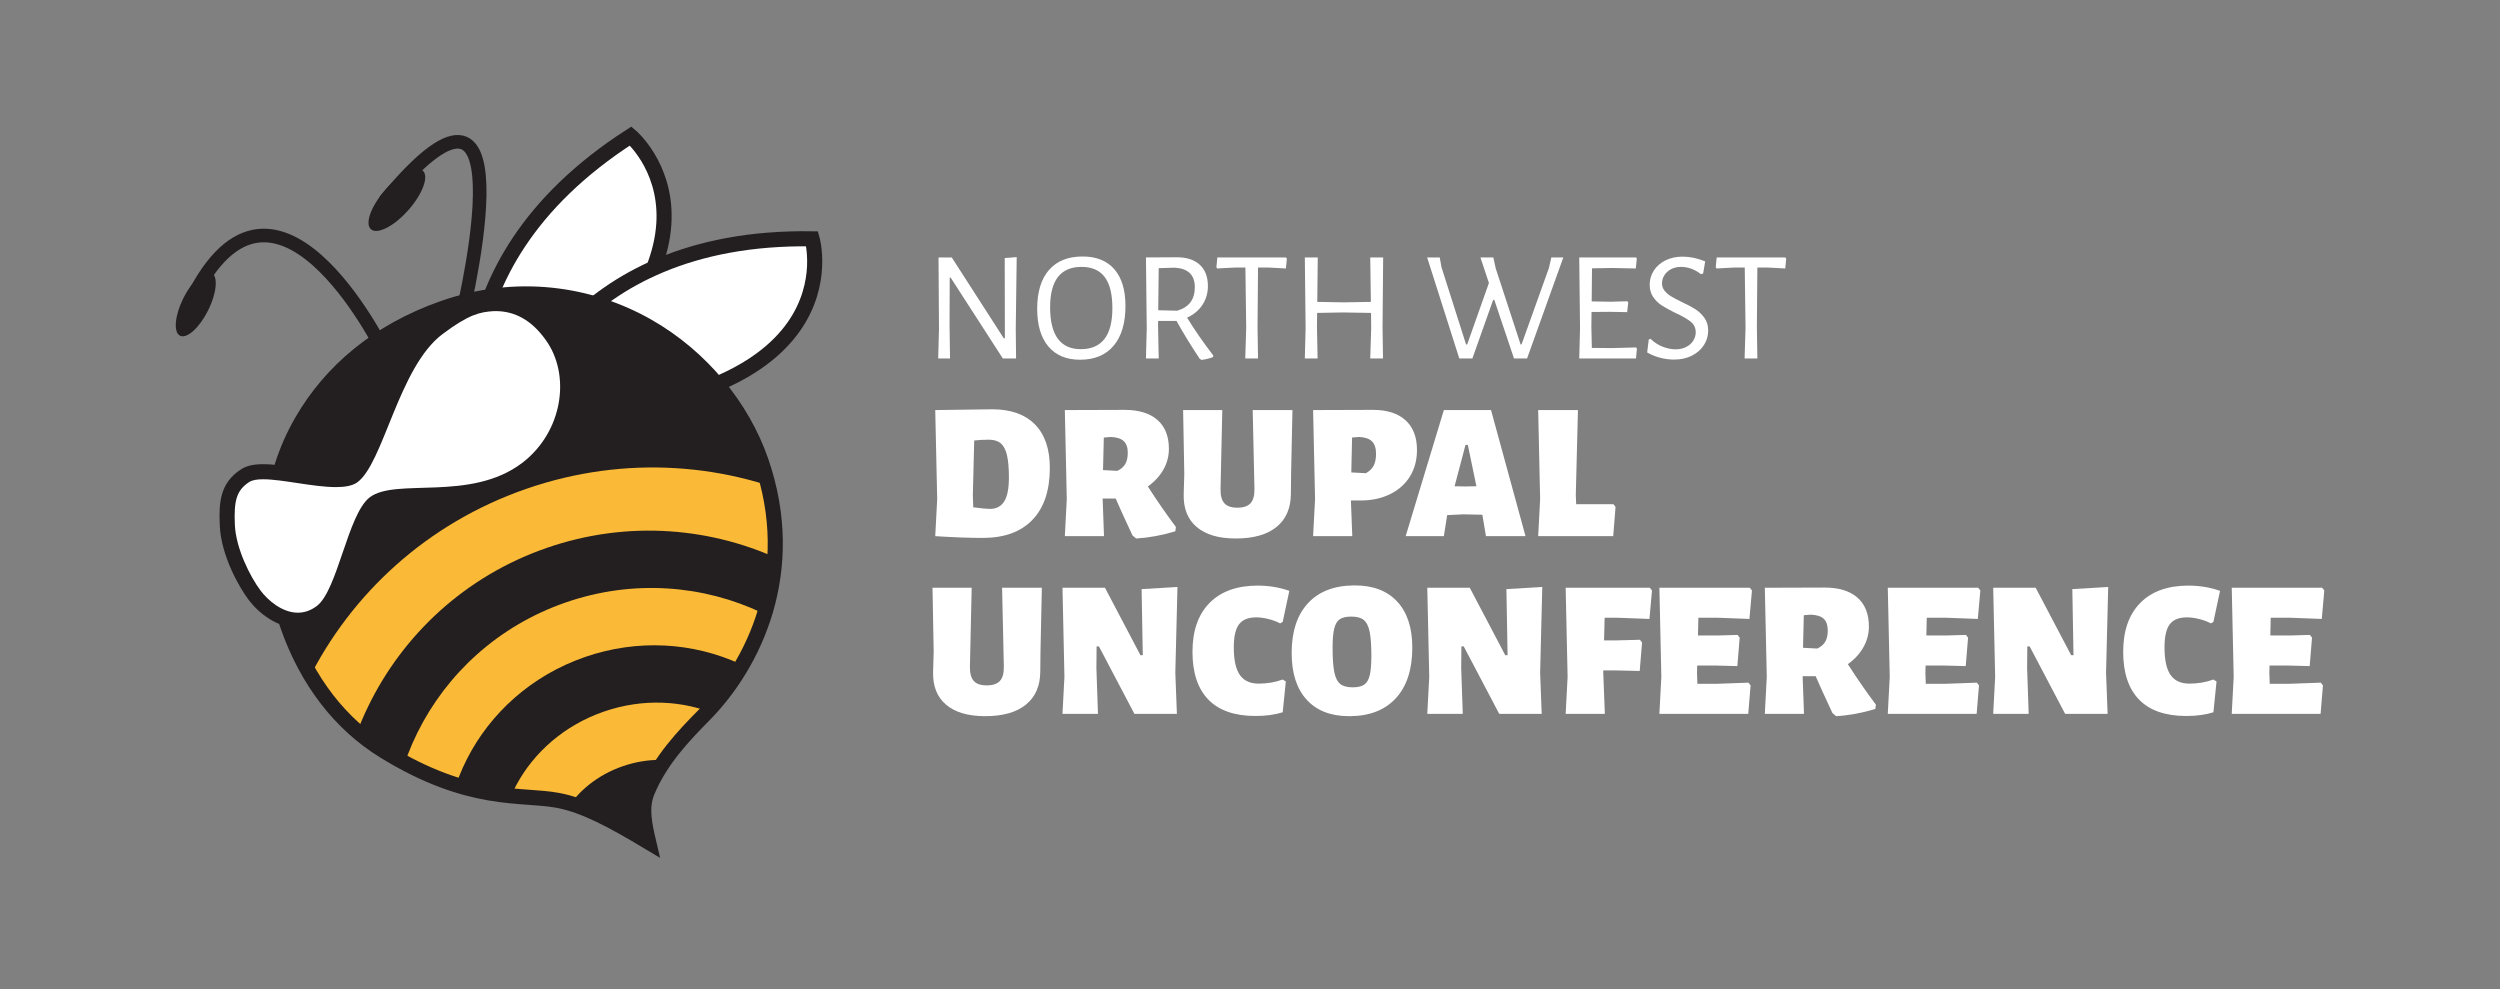 <?xml version="1.0" encoding="utf-8"?>
<!-- Generator: Adobe Illustrator 16.0.0, SVG Export Plug-In . SVG Version: 6.00 Build 0)  -->
<!DOCTYPE svg PUBLIC "-//W3C//DTD SVG 1.1//EN" "http://www.w3.org/Graphics/SVG/1.1/DTD/svg11.dtd">
<svg version="1.1" id="Layer_1" xmlns="http://www.w3.org/2000/svg" xmlns:xlink="http://www.w3.org/1999/xlink" x="0px" y="0px"
	 width="758px" height="300px" viewBox="0 0 758 300" enable-background="new 0 0 758 300" xml:space="preserve">
<rect x="0" y="0" width="758" height="300" fill="#808080" stroke="none"/>
<g>
	<path fill="#FFFFFF" stroke="#231F20" stroke-width="4.579" stroke-miterlimit="10" d="M145.571,136.57
		c0,0-17.532-54.724,45.649-95.33C191.221,41.24,233.42,76.799,145.571,136.57z"/>
	<path fill="#FFFFFF" stroke="#231F20" stroke-width="4.579" stroke-miterlimit="10" d="M155.447,126.535
		c0,0,15.689-55.281,90.785-54.127C246.232,72.408,261.695,125.38,155.447,126.535z"/>
	<g>
		
			<path fill="none" stroke="#231F20" stroke-width="4.121" stroke-linecap="round" stroke-linejoin="round" stroke-miterlimit="10" d="
			M139.168,99.686c0,0,24.14-95.053-22.244-39.005"/>
		
			<ellipse transform="matrix(0.749 0.663 -0.663 0.749 70.405 -64.517)" fill="#231F20" cx="120.292" cy="60.595" rx="4.648" ry="11.858"/>
	</g>
	<g>
		<defs>
			<path id="SVGID_152_" d="M196.681,255.366c-1.224-5.24-2.431-10.463-0.425-15.327c3.953-9.584,11.209-17.145,17.171-23.177
				c15.166-15.346,28.921-43.615,17.299-77.117c-5.629-16.228-17.946-31.517-34.422-40.871
				c-17.538-9.958-39.745-13.239-62.039-5.384c-19.929,7.021-34.057,19.226-42.687,34.141
				c-10.092,17.445-12.442,38.741-4.404,61.914c5.921,17.07,16.143,30.099,29.336,38.203c26.019,15.982,41.446,12.834,52.619,14.919
				C177.123,244.158,185.609,248.729,196.681,255.366L196.681,255.366z"/>
		</defs>
		<clipPath id="SVGID_2_">
			<use xlink:href="#SVGID_152_"  overflow="visible"/>
		</clipPath>
		<g clip-path="url(#SVGID_2_)">
			<path fill-rule="evenodd" clip-rule="evenodd" fill="#231F20" d="M367.257,196.322c32.665,94.16-17.215,196.968-111.395,229.639
				C161.684,458.634,58.85,408.804,26.185,314.644C-6.48,220.484,43.402,117.676,137.58,85.005
				C231.761,52.333,334.593,102.163,367.257,196.322z"/>
			<path fill-rule="evenodd" clip-rule="evenodd" fill="#FABA37" d="M305.688,217.682c20.55,59.237-11.582,124.175-71.762,145.052
				c-60.178,20.876-125.624-10.212-146.173-69.448c-20.552-59.237,11.584-124.176,71.761-145.052
				C219.694,127.356,285.139,158.444,305.688,217.682z"/>
			<path fill-rule="evenodd" clip-rule="evenodd" fill="#231F20" d="M286.096,224.479c17.12,49.348-9.022,103.228-58.38,120.35
				c-49.357,17.123-103.251-8.992-120.37-58.34s9.023-103.228,58.38-120.35C215.085,149.016,268.977,175.131,286.096,224.479z"/>
			<path fill-rule="evenodd" clip-rule="evenodd" fill="#FABA37" d="M270.687,229.824c13.948,40.209-7.862,84.288-48.711,98.459
				c-40.847,14.17-85.271-6.932-99.221-47.141s7.863-84.289,48.711-98.459C212.314,168.513,256.737,189.615,270.687,229.824z"/>
			
				<ellipse transform="matrix(0.945 -0.328 0.328 0.945 -72.868 78.586)" fill-rule="evenodd" clip-rule="evenodd" fill="#231F20" cx="196.721" cy="255.483" rx="61.979" ry="59.543"/>
			
				<ellipse transform="matrix(0.945 -0.328 0.328 0.945 -72.867 78.585)" fill-rule="evenodd" clip-rule="evenodd" fill="#FABA37" cx="196.721" cy="255.483" rx="45.669" ry="42.03"/>
			
				<ellipse transform="matrix(0.945 -0.328 0.328 0.945 -72.871 78.59)" fill-rule="evenodd" clip-rule="evenodd" fill="#231F20" cx="196.72" cy="255.483" rx="29.359" ry="24.519"/>
		</g>
	</g>
	<g>
		
			<path fill="none" stroke="#231F20" stroke-width="4.121" stroke-linecap="round" stroke-linejoin="round" stroke-miterlimit="10" d="
			M116.265,106.444c0,0-34.029-69.302-59.39-12.982"/>
		
			<ellipse transform="matrix(0.895 0.447 -0.447 0.895 47.408 -16.819)" fill="#231F20" cx="59.394" cy="92.189" rx="4.182" ry="10.668"/>
	</g>
	<path fill-rule="evenodd" clip-rule="evenodd" fill="none" stroke="#231F20" stroke-width="4.579" stroke-miterlimit="10" d="
		M196.681,255.366c-1.224-5.24-2.431-10.463-0.425-15.327c3.953-9.584,11.209-17.145,17.171-23.177
		c15.166-15.346,28.921-43.615,17.299-77.117c-5.629-16.228-17.946-31.517-34.422-40.871c-17.538-9.958-39.745-13.239-62.039-5.384
		c-19.929,7.021-34.057,19.226-42.687,34.141c-10.092,17.445-12.442,38.741-4.404,61.914c5.921,17.07,16.143,30.099,29.336,38.203
		c26.019,15.982,41.446,12.834,52.619,14.919C177.123,244.158,185.609,248.729,196.681,255.366L196.681,255.366z"/>
	<g>
		<g>
			<path fill="#FFFFFF" d="M90.313,188.056c-5.468,0-10.382-3.947-13.157-7.642c-3.121-4.158-7.889-13.231-8.233-21.188
				c-0.317-7.436,0.435-11.8,5.428-15.021c1.286-0.808,3.004-1.178,5.431-1.178c2.98,0,6.665,0.556,10.566,1.144
				c4.001,0.604,8.139,1.227,11.491,1.227c3.038,0,4.449-0.53,5.099-0.975c2.963-2.069,5.8-9.091,8.803-16.524
				c4.248-10.514,9.062-22.431,17.048-28.428c8.54-6.413,12.299-7.12,16.677-7.417c0.316-0.012,0.552-0.016,0.786-0.016
				c6.716,0,12.436,3.229,16.999,9.598c8.812,12.056,5.398,30.605-7.468,40.488c-9.743,7.445-21.894,7.797-31.657,8.08
				c-6.431,0.186-11.984,0.347-14.67,2.436c-2.809,2.198-5.257,9.386-7.417,15.727c-2.528,7.422-4.917,14.432-8.626,17.218
				C95.228,187.224,92.84,188.055,90.313,188.056z"/>
			<path fill="#231F20" d="M150.251,94.327c5.904,0,10.959,2.811,15.138,8.643c7.77,10.629,5.314,27.88-7.001,37.339
				c-15.69,11.99-38.477,4.408-46.338,10.523c-6.646,5.202-9.672,28.158-16.013,32.922c-1.908,1.433-3.85,2.012-5.724,2.012
				c-4.754,0-9.074-3.728-11.327-6.727c-3.141-4.185-7.466-12.755-7.776-19.912c-0.306-7.157,0.401-10.431,4.382-12.998
				c0.935-0.587,2.393-0.812,4.189-0.812c5.838,0,15.266,2.371,22.058,2.371c2.66,0,4.916-0.364,6.393-1.376
				c8.031-5.607,12.571-34.977,25.932-45.01c8.097-6.08,11.438-6.69,15.457-6.964C149.832,94.331,150.042,94.327,150.251,94.327
				 M150.251,89.749c-0.26,0-0.521,0.004-0.783,0.013l-0.079,0.002l-0.079,0.005c-5.407,0.368-9.66,1.687-17.896,7.871
				c-8.495,6.379-13.437,18.61-17.796,29.4c-2.618,6.48-5.586,13.825-8.008,15.516c-0.054,0.037-0.889,0.552-3.771,0.552
				c-3.181,0-7.232-0.611-11.149-1.202c-3.989-0.602-7.757-1.169-10.908-1.169c-2.876,0-4.981,0.481-6.625,1.514l-0.023,0.015
				l-0.022,0.015c-6.482,4.181-6.768,10.191-6.475,17.041c0.396,9.142,5.856,18.692,8.688,22.465
				c3.108,4.138,8.678,8.557,14.989,8.557c3.032,0,5.883-0.985,8.473-2.929c4.274-3.212,6.658-10.209,9.419-18.312
				c1.853-5.438,4.39-12.884,6.667-14.667c2.083-1.62,7.795-1.785,13.319-1.945c10.092-0.292,22.651-0.655,32.977-8.545
				c13.837-10.627,17.458-30.627,7.917-43.679C164.093,93.299,157.747,89.749,150.251,89.749L150.251,89.749z"/>
		</g>
	</g>
</g>
<g>
	<path fill="#FFFFFF" d="M308.073,108.688h-4.016l-15.818-24.517h-0.286l-0.048,14.433l0.143,10.084h-3.584l0.239-9.081
		l-0.144-21.553h4.015l15.771,24.516h0.335l-0.048-24.326l3.632-0.287l-0.287,21.745L308.073,108.688z"/>
	<path fill="#FFFFFF" d="M337.87,81.639c2.246,2.58,3.369,6.293,3.369,11.135c0,5.194-1.194,9.208-3.584,12.043
		s-5.783,4.253-10.18,4.253c-4.142,0-7.344-1.338-9.605-4.015c-2.263-2.676-3.394-6.483-3.394-11.422
		c0-5.097,1.187-9.016,3.56-11.756s5.775-4.11,10.204-4.11C332.414,77.768,335.624,79.058,337.87,81.639z M318.395,93.156
		c0,8.475,3.107,12.712,9.32,12.712c6.372,0,9.558-4.141,9.558-12.425c0-4.237-0.772-7.384-2.317-9.439
		c-1.546-2.055-3.896-3.083-7.049-3.083C321.565,80.922,318.395,85,318.395,93.156z"/>
	<path fill="#FFFFFF" d="M367.858,107.78l-0.048,0.478c-1.147,0.446-2.326,0.732-3.537,0.861l-0.524-0.335
		c-2.613-3.918-4.955-7.741-7.025-11.469h-5.592v1.816l0.19,9.558h-3.87l0.239-9.224l-0.239-21.41l9.367-0.048
		c2.994,0,5.312,0.757,6.953,2.271s2.461,3.672,2.461,6.475c0,2.103-0.55,3.991-1.648,5.663c-1.099,1.673-2.652,2.972-4.659,3.896
		C362.028,99.783,364.672,103.606,367.858,107.78z M356.914,94.207c3.568-1.019,5.354-3.393,5.354-7.12
		c0-3.792-2.104-5.767-6.309-5.926l-4.637,0.144l-0.143,12.76L356.914,94.207z"/>
	<path fill="#FFFFFF" d="M389.89,81.4l-5.353-0.287h-3.105l-0.144,18.017l0.144,9.558h-3.871l0.287-9.224l-0.24-18.351h-3.105
		l-5.449,0.287l-0.238-0.383l0.287-2.963h20.788l0.287,0.382L389.89,81.4z"/>
	<path fill="#FFFFFF" d="M419.329,108.688h-3.871l0.286-9.224l-0.047-4.587l-8.604-0.144l-7.741,0.144l-0.048,4.253l0.191,9.558
		h-3.871l0.238-9.224l-0.238-21.41h3.919L399.4,91.531l8.029,0.144l8.22-0.144l-0.191-13.477h3.919l-0.191,21.076L419.329,108.688z"
		/>
	<path fill="#FFFFFF" d="M459.043,108.688l-5.975-17.778h-0.333l-6.31,17.778h-3.966l-9.75-30.634h3.823l0.526,2.963l7.455,23.417
		h0.335l6.594-18.638l-2.58-7.742h3.918l0.718,3.297l7.552,23.083h0.286l8.315-23.226l0.717-3.154h3.633l-10.992,30.634H459.043z"/>
	<path fill="#FFFFFF" d="M496.032,108.688h-17.204l0.238-9.224l-0.238-21.41h17.252l0.191,0.382l-0.287,2.964l-7.217-0.144
		l-6.069,0.096l-0.096,10.036l5.735,0.096l5.066-0.143l0.287,0.334l-0.336,2.963l-5.352-0.095l-5.448,0.047l-0.048,4.541
		l0.144,6.356l6.069,0.048l7.359-0.191l0.239,0.382L496.032,108.688z"/>
	<path fill="#FFFFFF" d="M517.012,79.25l-0.621,3.679l-0.669,0.191c-1.911-1.465-3.919-2.198-6.021-2.198
		c-1.179,0-2.206,0.239-3.083,0.717c-0.876,0.478-1.545,1.099-2.007,1.864c-0.462,0.765-0.693,1.561-0.693,2.389
		c0,0.86,0.264,1.618,0.789,2.27c0.526,0.653,1.187,1.219,1.983,1.697c0.796,0.478,1.88,1.051,3.25,1.72
		c1.721,0.797,3.105,1.537,4.157,2.222c1.052,0.686,1.951,1.553,2.701,2.605c0.747,1.051,1.122,2.326,1.122,3.823
		c0,1.593-0.43,3.059-1.29,4.396c-0.86,1.338-2.071,2.406-3.632,3.202c-1.562,0.796-3.346,1.194-5.354,1.194
		c-2.931,0-5.671-0.717-8.219-2.15l0.477-3.919l0.526-0.238c1.115,1.083,2.35,1.887,3.704,2.413
		c1.354,0.526,2.651,0.789,3.895,0.789c1.211,0,2.285-0.238,3.226-0.717c0.939-0.478,1.657-1.114,2.151-1.911
		c0.493-0.796,0.74-1.641,0.74-2.533c0-1.338-0.51-2.414-1.529-3.226s-2.564-1.697-4.636-2.652
		c-1.689-0.829-3.043-1.569-4.062-2.223c-1.02-0.652-1.896-1.497-2.628-2.533c-0.733-1.035-1.1-2.301-1.1-3.799
		c0-1.561,0.422-2.994,1.267-4.301c0.844-1.306,2.022-2.333,3.536-3.083c1.514-0.748,3.242-1.123,5.186-1.123
		C512.377,77.816,514.654,78.293,517.012,79.25z"/>
	<path fill="#FFFFFF" d="M541.289,81.4l-5.353-0.287h-3.106l-0.144,18.017l0.144,9.558h-3.871l0.287-9.224l-0.239-18.351H525.9
		l-5.448,0.287l-0.239-0.383l0.287-2.963h20.789l0.287,0.382L541.289,81.4z"/>
	<path fill="#FFFFFF" d="M313.787,128.675c3.014,3.053,4.521,7.455,4.521,13.207c0,6.815-1.753,12.053-5.259,15.716
		c-3.507,3.664-8.528,5.495-15.067,5.495c-4.097,0-8.902-0.177-14.417-0.531l0.591-11.227l-0.591-27.003l17.254-0.236
		C306.45,124.096,310.773,125.623,313.787,128.675z M304.452,152.074c0.965-1.477,1.447-3.91,1.447-7.297
		c0-2.875-0.198-5.141-0.591-6.795c-0.395-1.654-1.024-2.845-1.891-3.574c-0.867-0.729-2.068-1.094-3.604-1.094
		c-1.497,0-2.975,0.08-4.432,0.237l-0.413,16.604l0.118,3.663c2.362,0.316,4.077,0.473,5.141,0.473
		C302.078,154.289,303.486,153.55,304.452,152.074z"/>
	<path fill="#FFFFFF" d="M356.537,159.784l-0.178,1.3c-4.018,1.222-7.977,1.95-11.877,2.187l-1.122-0.945
		c-2.521-5.396-4.216-9.119-5.081-11.167h-3.96l0.414,11.404h-11.876l0.59-11.227l-0.59-27.003l18.14-0.059
		c4.292,0,7.602,1.015,9.926,3.042c2.324,2.029,3.486,4.954,3.486,8.775c0,2.245-0.562,4.354-1.684,6.322
		c-1.122,1.97-2.688,3.663-4.698,5.081C350.864,151.906,353.7,156.003,356.537,159.784z M340.73,133.757
		c-0.808-0.769-2.117-1.191-3.929-1.27l-2.128,0.176l-0.236,9.868l4.313,0.236c1.103-0.512,1.911-1.201,2.423-2.068
		c0.512-0.866,0.768-2.009,0.768-3.427C341.941,135.697,341.538,134.524,340.73,133.757z"/>
	<path fill="#FFFFFF" d="M391.397,149.799c-0.039,4.333-1.497,7.662-4.372,9.985c-2.876,2.325-6.992,3.486-12.35,3.486
		c-5.16,0-9.109-1.161-11.847-3.486c-2.738-2.323-4.048-5.652-3.93-9.985l0.178-6.086l-0.354-19.381h11.876l-0.531,23.871
		c-0.04,2.009,0.344,3.467,1.152,4.373c0.807,0.907,2.116,1.359,3.929,1.359c1.852,0,3.191-0.452,4.018-1.359
		c0.827-0.906,1.222-2.363,1.183-4.373l-0.532-23.871h12.054l-0.413,19.381L391.397,149.799z"/>
	<path fill="#FFFFFF" d="M426.17,127.435c2.305,2.107,3.457,5.111,3.457,9.011c0,3.034-0.71,5.701-2.127,8.006
		c-1.418,2.304-3.428,4.097-6.027,5.376c-2.6,1.281-5.594,1.92-8.981,1.92h-2.896l0.414,10.813h-11.876l0.591-11.227l-0.591-27.003
		l18.139-0.059C420.566,124.273,423.865,125.327,426.17,127.435z M416.48,141.201c0.491-0.924,0.738-2.117,0.738-3.574
		c0-1.733-0.414-3.003-1.241-3.812c-0.827-0.807-2.128-1.25-3.9-1.329l-2.126,0.176l-0.236,10.577l4.431,0.236
		C415.209,142.886,415.986,142.128,416.48,141.201z"/>
	<path fill="#FFFFFF" d="M450.543,162.562l-1.063-6.322l-0.06-0.177l-5.79-0.119l-4.845,0.236l-1.005,6.382h-11.581l11.581-38.229
		h14.299l10.458,38.229H450.543z M445.048,134.909h-0.708l-3.31,12.526l3.31,0.06l3.308-0.06L445.048,134.909z"/>
	<path fill="#FFFFFF" d="M489.127,162.562h-22.749l0.591-11.227l-0.591-27.003h12.054l-0.65,25.821l0.119,2.718h11.285l0.65,0.827
		L489.127,162.562z"/>
	<path fill="#FFFFFF" d="M315.412,203.672c-0.039,4.333-1.497,7.662-4.372,9.986c-2.876,2.325-6.993,3.486-12.35,3.486
		c-5.16,0-9.109-1.161-11.847-3.486c-2.738-2.324-4.048-5.652-3.93-9.986l0.178-6.086l-0.354-19.38h11.876l-0.531,23.871
		c-0.039,2.009,0.344,3.467,1.152,4.373c0.807,0.907,2.117,1.359,3.93,1.359c1.851,0,3.19-0.452,4.017-1.359
		c0.827-0.906,1.222-2.363,1.183-4.373l-0.532-23.871h12.054l-0.413,19.38L315.412,203.672z"/>
	<path fill="#FFFFFF" d="M356.832,216.435h-12.881l-10.754-20.444h-0.709l-0.059,6.618l0.473,13.826h-10.754l0.59-11.227
		l-0.59-27.002h12.88l10.755,20.444h0.709l-0.355-20.03l10.873-0.65l-0.65,25.998L356.832,216.435z"/>
	<path fill="#FFFFFF" d="M390.924,179.15l-2.009,9.395l-0.768,0.473c-1.025-0.552-2.206-0.995-3.546-1.33
		c-1.34-0.334-2.579-0.502-3.723-0.502c-2.402,0-4.135,0.7-5.199,2.098c-1.063,1.399-1.596,3.732-1.596,7.002
		c0,3.821,0.611,6.608,1.832,8.36c1.221,1.753,3.132,2.63,5.731,2.63c2.56,0,4.983-0.414,7.268-1.241l0.945,0.591l-0.945,9.336
		c-2.363,0.748-5.102,1.123-8.213,1.123c-6.343,0-11.119-1.654-14.328-4.964c-3.211-3.309-4.815-8.134-4.815-14.476
		c0-6.381,1.723-11.325,5.17-14.831c3.446-3.506,8.321-5.259,14.624-5.259C384.74,177.556,387.931,178.088,390.924,179.15z"/>
	<path fill="#FFFFFF" d="M423.659,182.431c3.032,3.289,4.55,7.927,4.55,13.915c0,6.618-1.665,11.739-4.994,15.362
		c-3.328,3.625-8.045,5.436-14.15,5.436c-5.555,0-9.849-1.664-12.881-4.993c-3.034-3.328-4.551-8.044-4.551-14.15
		c0-6.539,1.664-11.591,4.993-15.156c3.329-3.564,8.046-5.348,14.152-5.348C416.332,177.496,420.625,179.142,423.659,182.431z
		 M406.229,187.748c-0.789,0.532-1.351,1.468-1.685,2.806c-0.335,1.34-0.502,3.29-0.502,5.85c0,3.27,0.178,5.751,0.532,7.445
		c0.354,1.693,0.954,2.875,1.802,3.545c0.847,0.67,2.098,1.004,3.752,1.004c1.536,0,2.697-0.266,3.486-0.798
		c0.787-0.532,1.349-1.477,1.684-2.836c0.334-1.358,0.502-3.317,0.502-5.879c0-3.229-0.177-5.691-0.531-7.386
		c-0.354-1.693-0.956-2.875-1.802-3.545c-0.849-0.669-2.098-1.005-3.752-1.005C408.178,186.95,407.016,187.216,406.229,187.748z"/>
	<path fill="#FFFFFF" d="M467.441,216.435h-12.88l-10.755-20.444h-0.709l-0.059,6.618l0.473,13.826h-10.754l0.591-11.227
		l-0.591-27.002h12.881l10.754,20.444h0.709l-0.354-20.03l10.872-0.65l-0.65,25.998L467.441,216.435z"/>
	<path fill="#FFFFFF" d="M486.35,194.159h4.017l6.854-0.177l0.649,0.827l-0.708,8.627l-7.623-0.177h-3.427v0.769l0.473,12.408
		h-11.876l0.59-11.227l-0.59-27.002h25.525l0.65,0.828l-0.769,8.626l-9.454-0.354h-4.136L486.35,194.159z"/>
	<path fill="#FFFFFF" d="M530.781,207.808l-0.709,8.627h-26.943l0.59-11.227l-0.59-27.002h27.416l0.65,0.828l-0.769,8.626
		l-9.395-0.354h-6.086l-0.118,5.377h5.85l6.145-0.177l0.65,0.827l-0.709,8.626l-6.854-0.177h-5.318l-0.06,2.246l0.118,3.309h5.673
		l9.808-0.354L530.781,207.808z"/>
	<path fill="#FFFFFF" d="M568.773,213.658l-0.178,1.3c-4.018,1.221-7.977,1.95-11.877,2.186l-1.122-0.945
		c-2.521-5.396-4.216-9.119-5.081-11.167h-3.959l0.414,11.404h-11.877l0.592-11.227l-0.592-27.002l18.14-0.059
		c4.294,0,7.603,1.015,9.927,3.043c2.323,2.029,3.486,4.954,3.486,8.774c0,2.246-0.562,4.354-1.685,6.322
		c-1.122,1.97-2.688,3.663-4.697,5.081C563.102,205.78,565.937,209.876,568.773,213.658z M552.968,187.63
		c-0.809-0.769-2.118-1.191-3.93-1.27l-2.127,0.176l-0.235,9.868l4.312,0.236c1.103-0.512,1.91-1.201,2.422-2.068
		c0.512-0.866,0.769-2.009,0.769-3.427C554.179,189.57,553.774,188.398,552.968,187.63z"/>
	<path fill="#FFFFFF" d="M600.03,207.808l-0.709,8.627h-26.943l0.591-11.227l-0.591-27.002h27.415l0.65,0.828l-0.768,8.626
		l-9.396-0.354h-6.086l-0.117,5.377h5.849l6.146-0.177l0.65,0.827l-0.71,8.626l-6.854-0.177h-5.318l-0.059,2.246l0.118,3.309h5.672
		l9.809-0.354L600.03,207.808z"/>
	<path fill="#FFFFFF" d="M639.026,216.435h-12.881l-10.754-20.444h-0.709l-0.06,6.618l0.474,13.826h-10.754l0.591-11.227
		l-0.591-27.002h12.88l10.754,20.444h0.71l-0.354-20.03l10.871-0.65l-0.648,25.998L639.026,216.435z"/>
	<path fill="#FFFFFF" d="M673.119,179.15l-2.01,9.395l-0.768,0.473c-1.025-0.552-2.206-0.995-3.546-1.33
		c-1.339-0.334-2.58-0.502-3.722-0.502c-2.403,0-4.137,0.7-5.199,2.098c-1.064,1.399-1.596,3.732-1.596,7.002
		c0,3.821,0.609,6.608,1.832,8.36c1.22,1.753,3.131,2.63,5.73,2.63c2.561,0,4.983-0.414,7.268-1.241l0.945,0.591l-0.945,9.336
		c-2.363,0.748-5.102,1.123-8.213,1.123c-6.343,0-11.118-1.654-14.328-4.964c-3.212-3.309-4.816-8.134-4.816-14.476
		c0-6.381,1.724-11.325,5.171-14.831c3.446-3.506,8.321-5.259,14.624-5.259C666.934,177.556,670.125,178.088,673.119,179.15z"/>
	<path fill="#FFFFFF" d="M704.316,207.808l-0.709,8.627h-26.943l0.591-11.227l-0.591-27.002h27.416l0.649,0.828l-0.768,8.626
		l-9.396-0.354h-6.085l-0.118,5.377h5.85l6.145-0.177l0.65,0.827l-0.71,8.626l-6.854-0.177h-5.317l-0.059,2.246l0.117,3.309h5.672
		l9.809-0.354L704.316,207.808z"/>
</g>
</svg>

